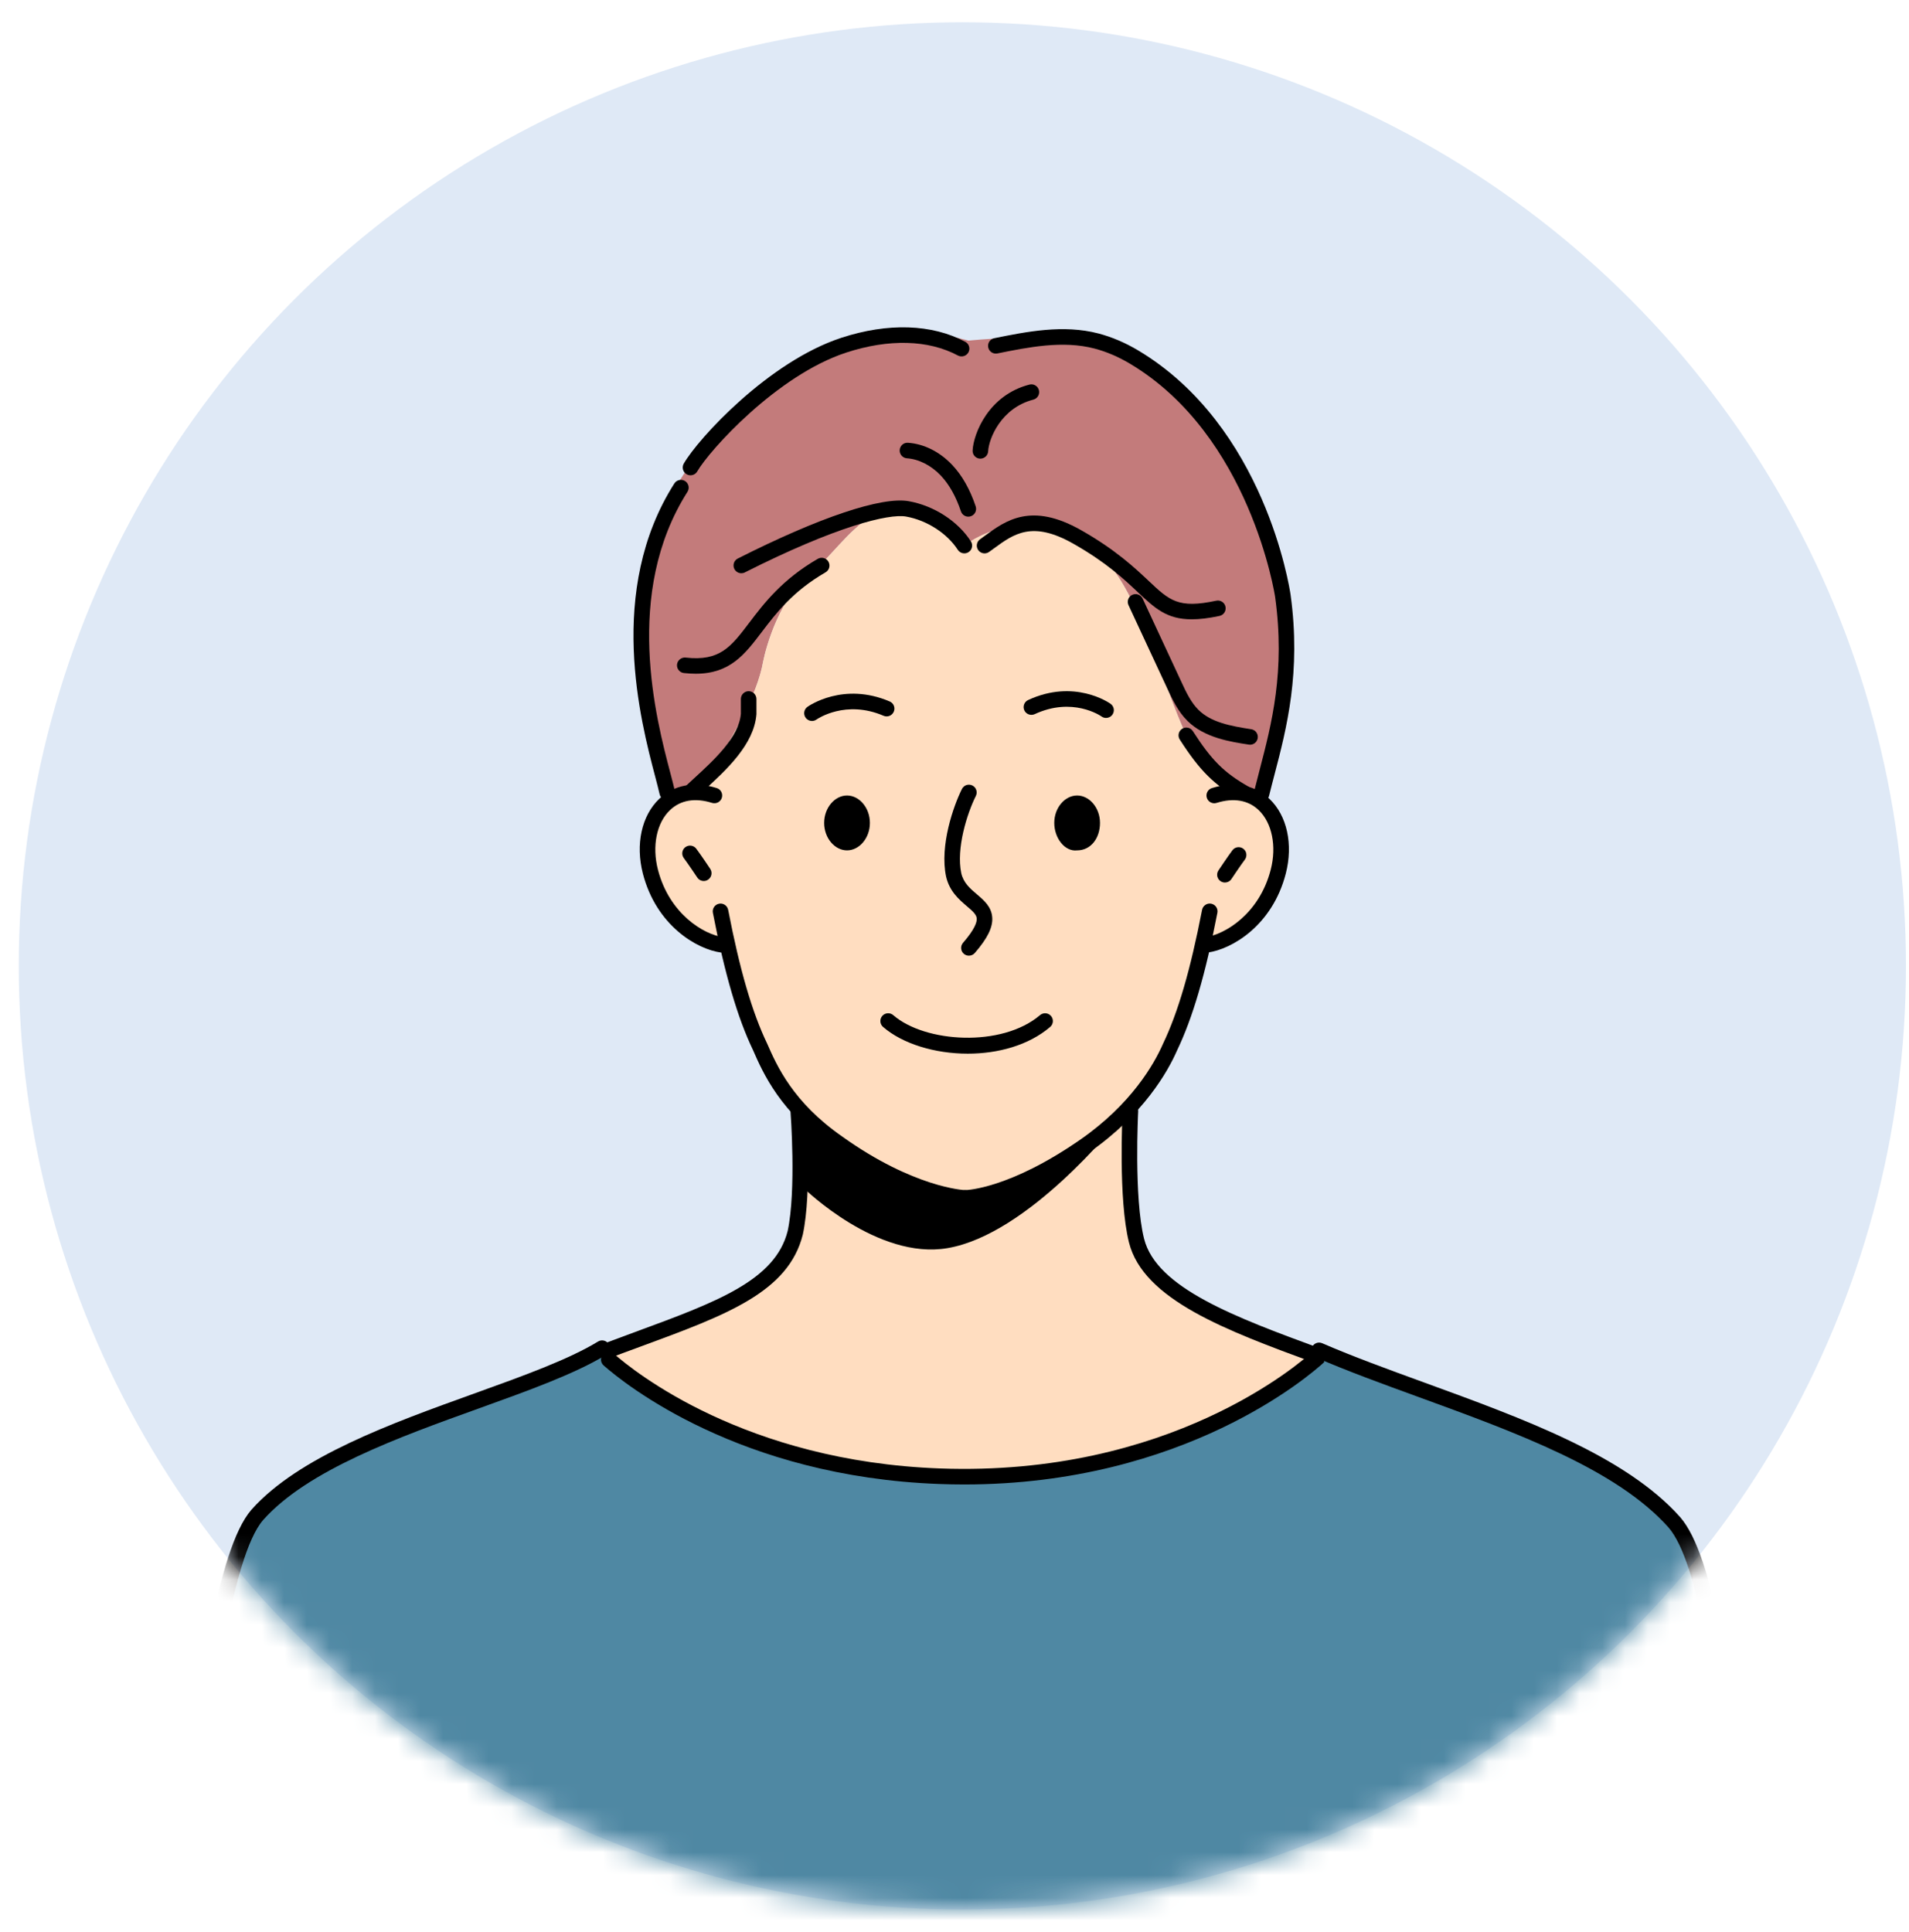 <svg width="84" height="85" viewBox="0 0 84 85" fill="none" xmlns="http://www.w3.org/2000/svg">
<circle cx="42.346" cy="42.5" r="41.52" fill="#DFE9F6"/>
<mask id="mask0_401_4082" style="mask-type:alpha" maskUnits="userSpaceOnUse" x="0" y="0" width="84" height="85">
<circle cx="42.346" cy="42.5" r="41.52" fill="#DFE9F6"/>
</mask>
<g mask="url(#mask0_401_4082)">
<path d="M31.772 33.19C32.174 32.453 33.315 30.644 33.582 29.102C33.716 28.432 34.32 26.241 35.728 25.168C37.313 23.965 38.904 20.228 42.433 24.007C42.433 24.007 45.249 21.735 48.401 24.423C50.206 25.962 51.349 30.907 52.422 32.785C53.085 33.927 54.029 34.682 54.748 35.135L55.307 35.136C55.307 35.136 57.184 28.297 55.977 23.737C55.331 21.295 54.003 20.157 53.229 18.936C51.626 16.411 49.258 15.2 48.267 15.021C45.987 14.632 42.611 14.988 42.611 14.988C42.611 14.988 40.062 14.211 38.075 14.953C35.461 15.691 33.516 17.166 31.639 18.976C25.403 25.078 29.225 35.07 29.157 35.07L30.018 35.072C30.638 34.744 31.159 34.36 31.772 33.19Z" fill="#C37B7B"/>
<path d="M33.716 56.393C31.652 57.458 29.456 58.721 26.734 59.724C26.764 59.748 26.791 59.774 26.82 59.798C28.52 61.206 30.483 62.285 32.544 63.063C34.658 63.861 36.884 64.361 39.13 64.597C41.383 64.834 43.665 64.816 45.914 64.545C48.109 64.282 50.358 63.807 52.398 62.938C54.352 62.106 56.139 60.933 57.86 59.686C54.727 58.506 52.498 57.642 50.68 56.057C49.338 54.85 49.674 49.016 49.674 49.016C49.674 49.016 50.68 47.943 51.619 46.133C52.557 44.323 52.893 41.774 52.893 41.774C52.893 41.774 54.436 41.64 55.709 39.762C56.916 38.018 55.776 35.671 55.776 35.671C55.776 35.671 55.338 35.505 54.748 35.134C54.029 34.681 53.085 33.925 52.422 32.783C51.349 30.906 50.206 25.961 48.401 24.422C45.249 21.734 42.433 24.005 42.433 24.005C38.904 20.227 37.313 23.964 35.728 25.166C34.32 26.24 33.716 28.43 33.582 29.101C33.314 30.643 32.174 32.451 31.772 33.189C31.159 34.359 30.638 34.743 30.018 35.071C29.893 35.137 29.762 35.202 29.627 35.269C29.023 35.538 28.688 36.544 28.688 36.61C28.219 37.75 28.889 39.292 28.889 39.292L30.297 41.17L31.973 41.975C31.973 41.975 32.443 44.389 33.248 46.199C34.053 48.009 35.26 49.15 35.26 49.15C35.26 49.15 35.326 55.588 33.716 56.393Z" fill="#FFDDC0"/>
<path d="M26.493 59.855C26.355 59.855 26.225 59.771 26.173 59.634C26.106 59.456 26.195 59.259 26.372 59.193C26.922 58.985 27.455 58.788 27.97 58.599C31.538 57.286 34.114 56.338 34.659 54.163C35.044 52.368 34.787 48.942 34.784 48.909C34.769 48.72 34.91 48.555 35.099 48.541C35.288 48.528 35.453 48.668 35.466 48.857C35.477 49.002 35.733 52.415 35.326 54.319C34.692 56.856 31.971 57.856 28.206 59.242C27.693 59.431 27.162 59.626 26.614 59.834C26.574 59.848 26.532 59.855 26.493 59.855Z" fill="black"/>
<path d="M58.044 60.019C58.005 60.019 57.965 60.012 57.926 59.998L57.851 59.971C53.973 58.544 50.31 57.195 49.677 54.666C49.201 52.761 49.391 49.024 49.399 48.866C49.409 48.677 49.571 48.531 49.759 48.542C49.948 48.553 50.093 48.713 50.083 48.903C50.08 48.941 49.889 52.696 50.341 54.501C50.885 56.678 54.383 57.966 58.086 59.329L58.16 59.356C58.337 59.422 58.428 59.619 58.363 59.797C58.315 59.932 58.184 60.019 58.044 60.019Z" fill="black"/>
<path d="M42.433 53.047C42.325 53.044 40.001 52.95 36.669 50.569C34.331 48.94 33.582 47.228 33.134 46.204C32.454 44.787 31.891 42.863 31.368 40.164C31.332 39.979 31.453 39.799 31.64 39.763C31.825 39.726 32.005 39.848 32.041 40.035C32.551 42.676 33.097 44.545 33.756 45.919C34.181 46.887 34.881 48.491 37.063 50.011C40.211 52.26 42.422 52.363 42.443 52.363C42.632 52.37 42.78 52.528 42.775 52.717C42.769 52.901 42.617 53.047 42.433 53.047Z" fill="black"/>
<path d="M42.501 53.047C42.312 53.047 42.158 52.894 42.158 52.705C42.158 52.516 42.311 52.364 42.499 52.362C42.531 52.362 44.413 52.311 47.536 50.144C49.781 48.58 50.778 46.832 51.173 45.93C51.838 44.544 52.382 42.675 52.894 40.034C52.93 39.849 53.11 39.726 53.295 39.762C53.48 39.798 53.603 39.978 53.567 40.163C53.045 42.863 52.481 44.785 51.796 46.214C51.377 47.172 50.311 49.044 47.928 50.705C44.59 53.02 42.584 53.047 42.501 53.047Z" fill="black"/>
<path d="M31.772 41.916C31.757 41.916 31.742 41.914 31.726 41.912C30.669 41.771 28.88 40.73 28.288 38.439C27.956 37.149 28.232 35.887 29.009 35.148C29.655 34.535 30.553 34.367 31.538 34.675C31.718 34.731 31.818 34.923 31.762 35.103C31.706 35.284 31.513 35.383 31.333 35.328C30.585 35.093 29.944 35.203 29.481 35.645C28.891 36.205 28.683 37.234 28.951 38.269C29.454 40.217 30.975 41.122 31.816 41.233C32.004 41.258 32.135 41.431 32.11 41.618C32.088 41.791 31.941 41.916 31.772 41.916Z" fill="black"/>
<path d="M30.967 38.764C30.856 38.764 30.748 38.71 30.682 38.611C30.678 38.605 30.282 38.013 30.089 37.754C29.976 37.603 30.006 37.388 30.158 37.275C30.309 37.161 30.524 37.192 30.637 37.343C30.842 37.616 31.236 38.206 31.251 38.23C31.356 38.388 31.314 38.601 31.156 38.705C31.099 38.746 31.032 38.764 30.967 38.764Z" fill="black"/>
<path d="M53.094 41.916C52.926 41.916 52.779 41.791 52.755 41.618C52.73 41.431 52.862 41.259 53.049 41.233C53.89 41.121 55.411 40.217 55.914 38.269C56.182 37.234 55.973 36.205 55.385 35.645C54.921 35.203 54.28 35.094 53.532 35.328C53.352 35.384 53.159 35.284 53.103 35.103C53.047 34.923 53.147 34.731 53.328 34.675C54.313 34.367 55.212 34.535 55.856 35.148C56.634 35.888 56.91 37.149 56.577 38.439C55.986 40.73 54.197 41.771 53.139 41.912C53.124 41.916 53.11 41.916 53.094 41.916Z" fill="black"/>
<path d="M53.899 38.831C53.834 38.831 53.768 38.812 53.709 38.774C53.552 38.669 53.509 38.456 53.614 38.299C53.631 38.274 54.024 37.685 54.228 37.412C54.341 37.261 54.556 37.23 54.707 37.343C54.859 37.457 54.889 37.671 54.776 37.823C54.583 38.08 54.188 38.673 54.183 38.68C54.118 38.778 54.009 38.831 53.899 38.831Z" fill="black"/>
<path d="M42.634 42.05C42.554 42.05 42.474 42.022 42.409 41.967C42.267 41.844 42.251 41.627 42.375 41.484C42.896 40.884 42.99 40.571 42.979 40.412C42.965 40.24 42.805 40.094 42.543 39.872C42.202 39.581 41.778 39.22 41.629 38.565C41.342 37.199 41.96 35.449 42.327 34.715C42.412 34.545 42.617 34.477 42.787 34.562C42.956 34.647 43.025 34.853 42.939 35.022C42.555 35.789 42.068 37.328 42.297 38.419C42.395 38.847 42.682 39.092 42.986 39.351C43.301 39.618 43.625 39.896 43.66 40.362C43.693 40.797 43.456 41.282 42.891 41.934C42.825 42.01 42.729 42.05 42.634 42.05Z" fill="black"/>
<path d="M42.584 46.361C41.134 46.361 39.712 45.928 38.856 45.184C38.713 45.06 38.698 44.844 38.822 44.701C38.946 44.559 39.163 44.543 39.305 44.667C40.7 45.88 44.084 46.098 45.764 44.665C45.908 44.543 46.124 44.56 46.247 44.703C46.37 44.847 46.353 45.064 46.209 45.186C45.255 46 43.908 46.361 42.584 46.361Z" fill="black"/>
<path d="M35.729 31.723C35.621 31.723 35.516 31.672 35.449 31.578C35.34 31.424 35.375 31.212 35.529 31.102C35.593 31.056 37.118 29.994 39.149 30.865C39.323 30.939 39.404 31.141 39.328 31.314C39.254 31.488 39.053 31.569 38.879 31.494C37.213 30.779 35.978 31.624 35.926 31.66C35.866 31.702 35.797 31.723 35.729 31.723Z" fill="black"/>
<path d="M48.669 31.589C48.601 31.589 48.532 31.569 48.471 31.526C48.419 31.489 47.189 30.652 45.528 31.423C45.356 31.501 45.153 31.427 45.073 31.257C44.993 31.085 45.068 30.882 45.239 30.802C47.273 29.858 48.804 30.922 48.868 30.968C49.022 31.078 49.058 31.291 48.948 31.445C48.881 31.54 48.776 31.589 48.669 31.589Z" fill="black"/>
<path fill-rule="evenodd" clip-rule="evenodd" d="M35.125 49.084C35.125 49.084 39.08 52.571 42.635 52.637C45.317 52.705 49.139 49.418 49.139 49.418C49.139 49.418 45.25 54.314 41.696 54.917C38.612 55.453 35.393 52.301 35.393 52.301L35.125 49.084Z" fill="black"/>
<path d="M29.357 35.21C29.2 35.21 29.058 35.101 29.024 34.942C28.98 34.742 28.911 34.486 28.832 34.179C28.186 31.727 26.675 25.983 29.673 21.272C29.775 21.113 29.986 21.066 30.145 21.167C30.305 21.268 30.352 21.48 30.251 21.64C27.414 26.098 28.871 31.638 29.494 34.004C29.577 34.32 29.647 34.586 29.693 34.792C29.734 34.977 29.618 35.16 29.432 35.201C29.408 35.208 29.382 35.21 29.357 35.21Z" fill="black"/>
<path d="M52.441 27.25C51.335 27.25 50.815 26.76 50.068 26.057C49.448 25.473 48.677 24.745 47.226 23.921C45.423 22.898 44.61 23.491 43.749 24.121C43.673 24.177 43.596 24.232 43.521 24.286C43.366 24.396 43.153 24.359 43.044 24.204C42.935 24.05 42.971 23.836 43.126 23.727C43.199 23.675 43.272 23.621 43.346 23.567C44.251 22.906 45.377 22.083 47.566 23.325C49.089 24.189 49.927 24.98 50.54 25.557C51.463 26.427 51.844 26.788 53.517 26.431C53.7 26.39 53.885 26.509 53.924 26.695C53.963 26.88 53.845 27.062 53.66 27.101C53.181 27.203 52.783 27.25 52.441 27.25Z" fill="black"/>
<path d="M30.614 29.644C30.452 29.644 30.278 29.634 30.093 29.614C29.906 29.593 29.77 29.423 29.791 29.235C29.813 29.048 29.985 28.913 30.17 28.933C31.677 29.104 32.165 28.461 32.972 27.396C33.614 26.551 34.412 25.499 35.984 24.589C36.148 24.495 36.356 24.55 36.452 24.714C36.546 24.878 36.491 25.087 36.327 25.182C34.876 26.023 34.155 26.973 33.518 27.811C32.777 28.786 32.127 29.644 30.614 29.644Z" fill="black"/>
<path fill-rule="evenodd" clip-rule="evenodd" d="M36.265 36.209C36.265 35.539 36.734 35.002 37.271 35.002C37.807 35.002 38.277 35.539 38.277 36.209C38.277 36.88 37.807 37.416 37.271 37.416C36.734 37.416 36.265 36.88 36.265 36.209Z" fill="black"/>
<path fill-rule="evenodd" clip-rule="evenodd" d="M46.39 36.209C46.39 35.539 46.859 35.002 47.396 35.002C47.932 35.002 48.402 35.539 48.402 36.209C48.402 36.88 48 37.416 47.396 37.416C46.859 37.483 46.39 36.88 46.39 36.209Z" fill="black"/>
<path d="M30.383 20.913C30.325 20.913 30.267 20.898 30.213 20.867C30.049 20.773 29.993 20.564 30.087 20.399C30.725 19.29 33.825 15.909 37.024 14.862C39.074 14.192 41.008 14.255 42.474 15.039C42.64 15.128 42.703 15.335 42.614 15.502C42.524 15.668 42.318 15.731 42.15 15.643C40.852 14.947 39.108 14.902 37.237 15.513C34.182 16.513 31.207 19.825 30.681 20.741C30.617 20.851 30.502 20.913 30.383 20.913Z" fill="black"/>
<path d="M55.509 35.278C55.482 35.278 55.455 35.274 55.428 35.267C55.244 35.222 55.132 35.038 55.176 34.854C55.253 34.54 55.337 34.218 55.424 33.885C55.956 31.847 56.56 29.538 56.108 26.265C56.098 26.196 55.016 19.169 49.732 16.009C49.217 15.701 48.687 15.474 48.157 15.335C46.762 14.97 45.234 15.279 43.887 15.552C43.701 15.589 43.521 15.47 43.484 15.284C43.446 15.099 43.566 14.918 43.751 14.881C45.172 14.594 46.783 14.268 48.331 14.672C48.924 14.828 49.514 15.079 50.085 15.42C55.653 18.751 56.744 25.867 56.788 26.168C57.258 29.578 56.609 32.062 56.087 34.057C56.001 34.386 55.918 34.704 55.842 35.015C55.803 35.173 55.663 35.278 55.509 35.278Z" fill="black"/>
<path d="M43.139 20.18C43.133 20.18 43.127 20.18 43.12 20.18C42.932 20.17 42.787 20.008 42.797 19.82C42.836 19.074 43.5 17.385 45.297 16.922C45.48 16.874 45.667 16.984 45.714 17.167C45.761 17.35 45.651 17.537 45.468 17.584C44.052 17.949 43.51 19.296 43.481 19.855C43.472 20.038 43.32 20.18 43.139 20.18Z" fill="black"/>
<path d="M42.607 22.733C42.464 22.733 42.331 22.642 42.283 22.5C42.064 21.845 41.766 21.315 41.398 20.925C40.976 20.479 40.431 20.201 39.906 20.165C39.717 20.152 39.575 19.988 39.588 19.799C39.602 19.611 39.762 19.468 39.954 19.482C40.659 19.531 41.35 19.877 41.897 20.455C42.333 20.916 42.682 21.532 42.933 22.282C42.992 22.462 42.896 22.656 42.717 22.715C42.68 22.727 42.643 22.733 42.607 22.733Z" fill="black"/>
<path d="M32.62 25.223C32.495 25.223 32.374 25.154 32.314 25.035C32.228 24.867 32.296 24.66 32.465 24.575C36.055 22.76 38.799 21.84 39.988 22.053C41.097 22.251 42.145 22.928 42.721 23.82C42.823 23.98 42.778 24.191 42.618 24.294C42.46 24.396 42.248 24.351 42.145 24.192C41.675 23.465 40.782 22.891 39.868 22.728C39.109 22.593 36.792 23.156 32.774 25.187C32.726 25.212 32.673 25.223 32.62 25.223Z" fill="black"/>
<path d="M30.383 35.201C30.293 35.201 30.201 35.165 30.134 35.093C30.005 34.955 30.012 34.739 30.149 34.609C30.268 34.497 30.395 34.382 30.525 34.261C31.414 33.447 32.521 32.433 32.601 31.398L32.6 30.756C32.6 30.567 32.754 30.413 32.942 30.413C33.131 30.413 33.285 30.567 33.285 30.756V31.425C33.182 32.756 31.965 33.871 30.988 34.766C30.858 34.883 30.735 34.997 30.618 35.107C30.552 35.171 30.468 35.201 30.383 35.201Z" fill="black"/>
<path d="M55.005 32.768C54.987 32.768 54.97 32.767 54.952 32.763C54.133 32.637 53.008 32.465 52.256 31.725C51.836 31.311 51.587 30.777 51.368 30.304L49.657 26.627C49.577 26.455 49.651 26.252 49.823 26.172C49.995 26.093 50.198 26.167 50.278 26.338L51.989 30.016C52.193 30.456 52.406 30.91 52.737 31.236C53.286 31.777 54.112 31.941 55.056 32.086C55.244 32.115 55.372 32.289 55.343 32.477C55.316 32.648 55.17 32.768 55.005 32.768Z" fill="black"/>
<path d="M54.767 35.25C54.71 35.25 54.651 35.236 54.598 35.206C53.422 34.536 52.794 33.914 51.913 32.54C51.811 32.38 51.857 32.169 52.016 32.067C52.174 31.965 52.387 32.011 52.489 32.17C53.311 33.45 53.86 33.998 54.936 34.61C55.1 34.704 55.159 34.912 55.064 35.078C55.002 35.189 54.886 35.25 54.767 35.25Z" fill="black"/>
<path d="M76.806 81.624C76.806 81.624 76.538 68.596 72.582 65.915C69.9 64.037 62.793 61.489 59.373 60.215C59.02 60.082 58.682 59.955 58.351 59.829C56.267 61.348 54.069 62.811 51.618 63.644C49.532 64.353 47.354 64.78 45.163 64.978C42.874 65.186 40.564 65.135 38.287 64.822C36.024 64.511 33.796 63.933 31.69 63.043C29.808 62.245 28.047 61.002 26.492 59.675C21.779 61.454 14.38 63.57 11.296 66.853C9.146 69.123 8.54 79.111 8.432 81.272C8.304 81.422 8.237 81.575 8.237 81.729C8.237 84.088 23.577 86 42.501 86C61.424 86 76.764 84.088 76.764 81.729C76.764 81.694 76.76 81.659 76.753 81.624H76.806Z" fill="#4F88A3"/>
<path d="M8.237 81.766C8.221 81.766 8.205 81.765 8.191 81.763C8.003 81.737 7.872 81.565 7.898 81.377C7.981 80.763 8.07 80.031 8.169 79.226C8.74 74.575 9.522 68.206 11.063 66.428C13.133 64.098 17.236 62.622 20.856 61.319C22.992 60.55 25.011 59.824 26.314 59.028C26.476 58.929 26.686 58.979 26.785 59.141C26.884 59.303 26.833 59.514 26.672 59.611C25.31 60.445 23.258 61.182 21.088 61.964C17.544 63.239 13.529 64.684 11.578 66.881C10.177 68.498 9.346 75.266 8.85 79.31C8.751 80.119 8.66 80.853 8.577 81.471C8.552 81.641 8.406 81.766 8.237 81.766Z" fill="black"/>
<path d="M76.763 81.699C76.597 81.699 76.451 81.576 76.425 81.407C76.311 80.643 76.19 79.712 76.062 78.728C75.515 74.523 74.767 68.765 73.421 67.212C71.142 64.647 66.716 63.035 62.436 61.475C60.816 60.885 59.286 60.328 57.908 59.73C57.734 59.655 57.655 59.453 57.73 59.28C57.805 59.106 58.006 59.026 58.18 59.102C59.54 59.691 61.06 60.245 62.669 60.831C67.03 62.42 71.538 64.062 73.935 66.759C75.419 68.472 76.151 74.109 76.741 78.639C76.869 79.62 76.989 80.548 77.103 81.305C77.131 81.492 77.001 81.666 76.815 81.694C76.798 81.698 76.78 81.699 76.763 81.699Z" fill="black"/>
<path d="M42.421 65.317C42.064 65.317 41.703 65.31 41.335 65.296C32.54 64.975 27.485 60.894 26.56 60.078C26.419 59.954 26.405 59.737 26.53 59.596C26.655 59.453 26.872 59.44 27.013 59.565C27.907 60.354 32.797 64.299 41.36 64.612C51.459 64.982 57.188 59.998 57.807 59.428L58.276 59.928C57.654 60.501 52.124 65.317 42.421 65.317Z" fill="black"/>
</g>
</svg>

